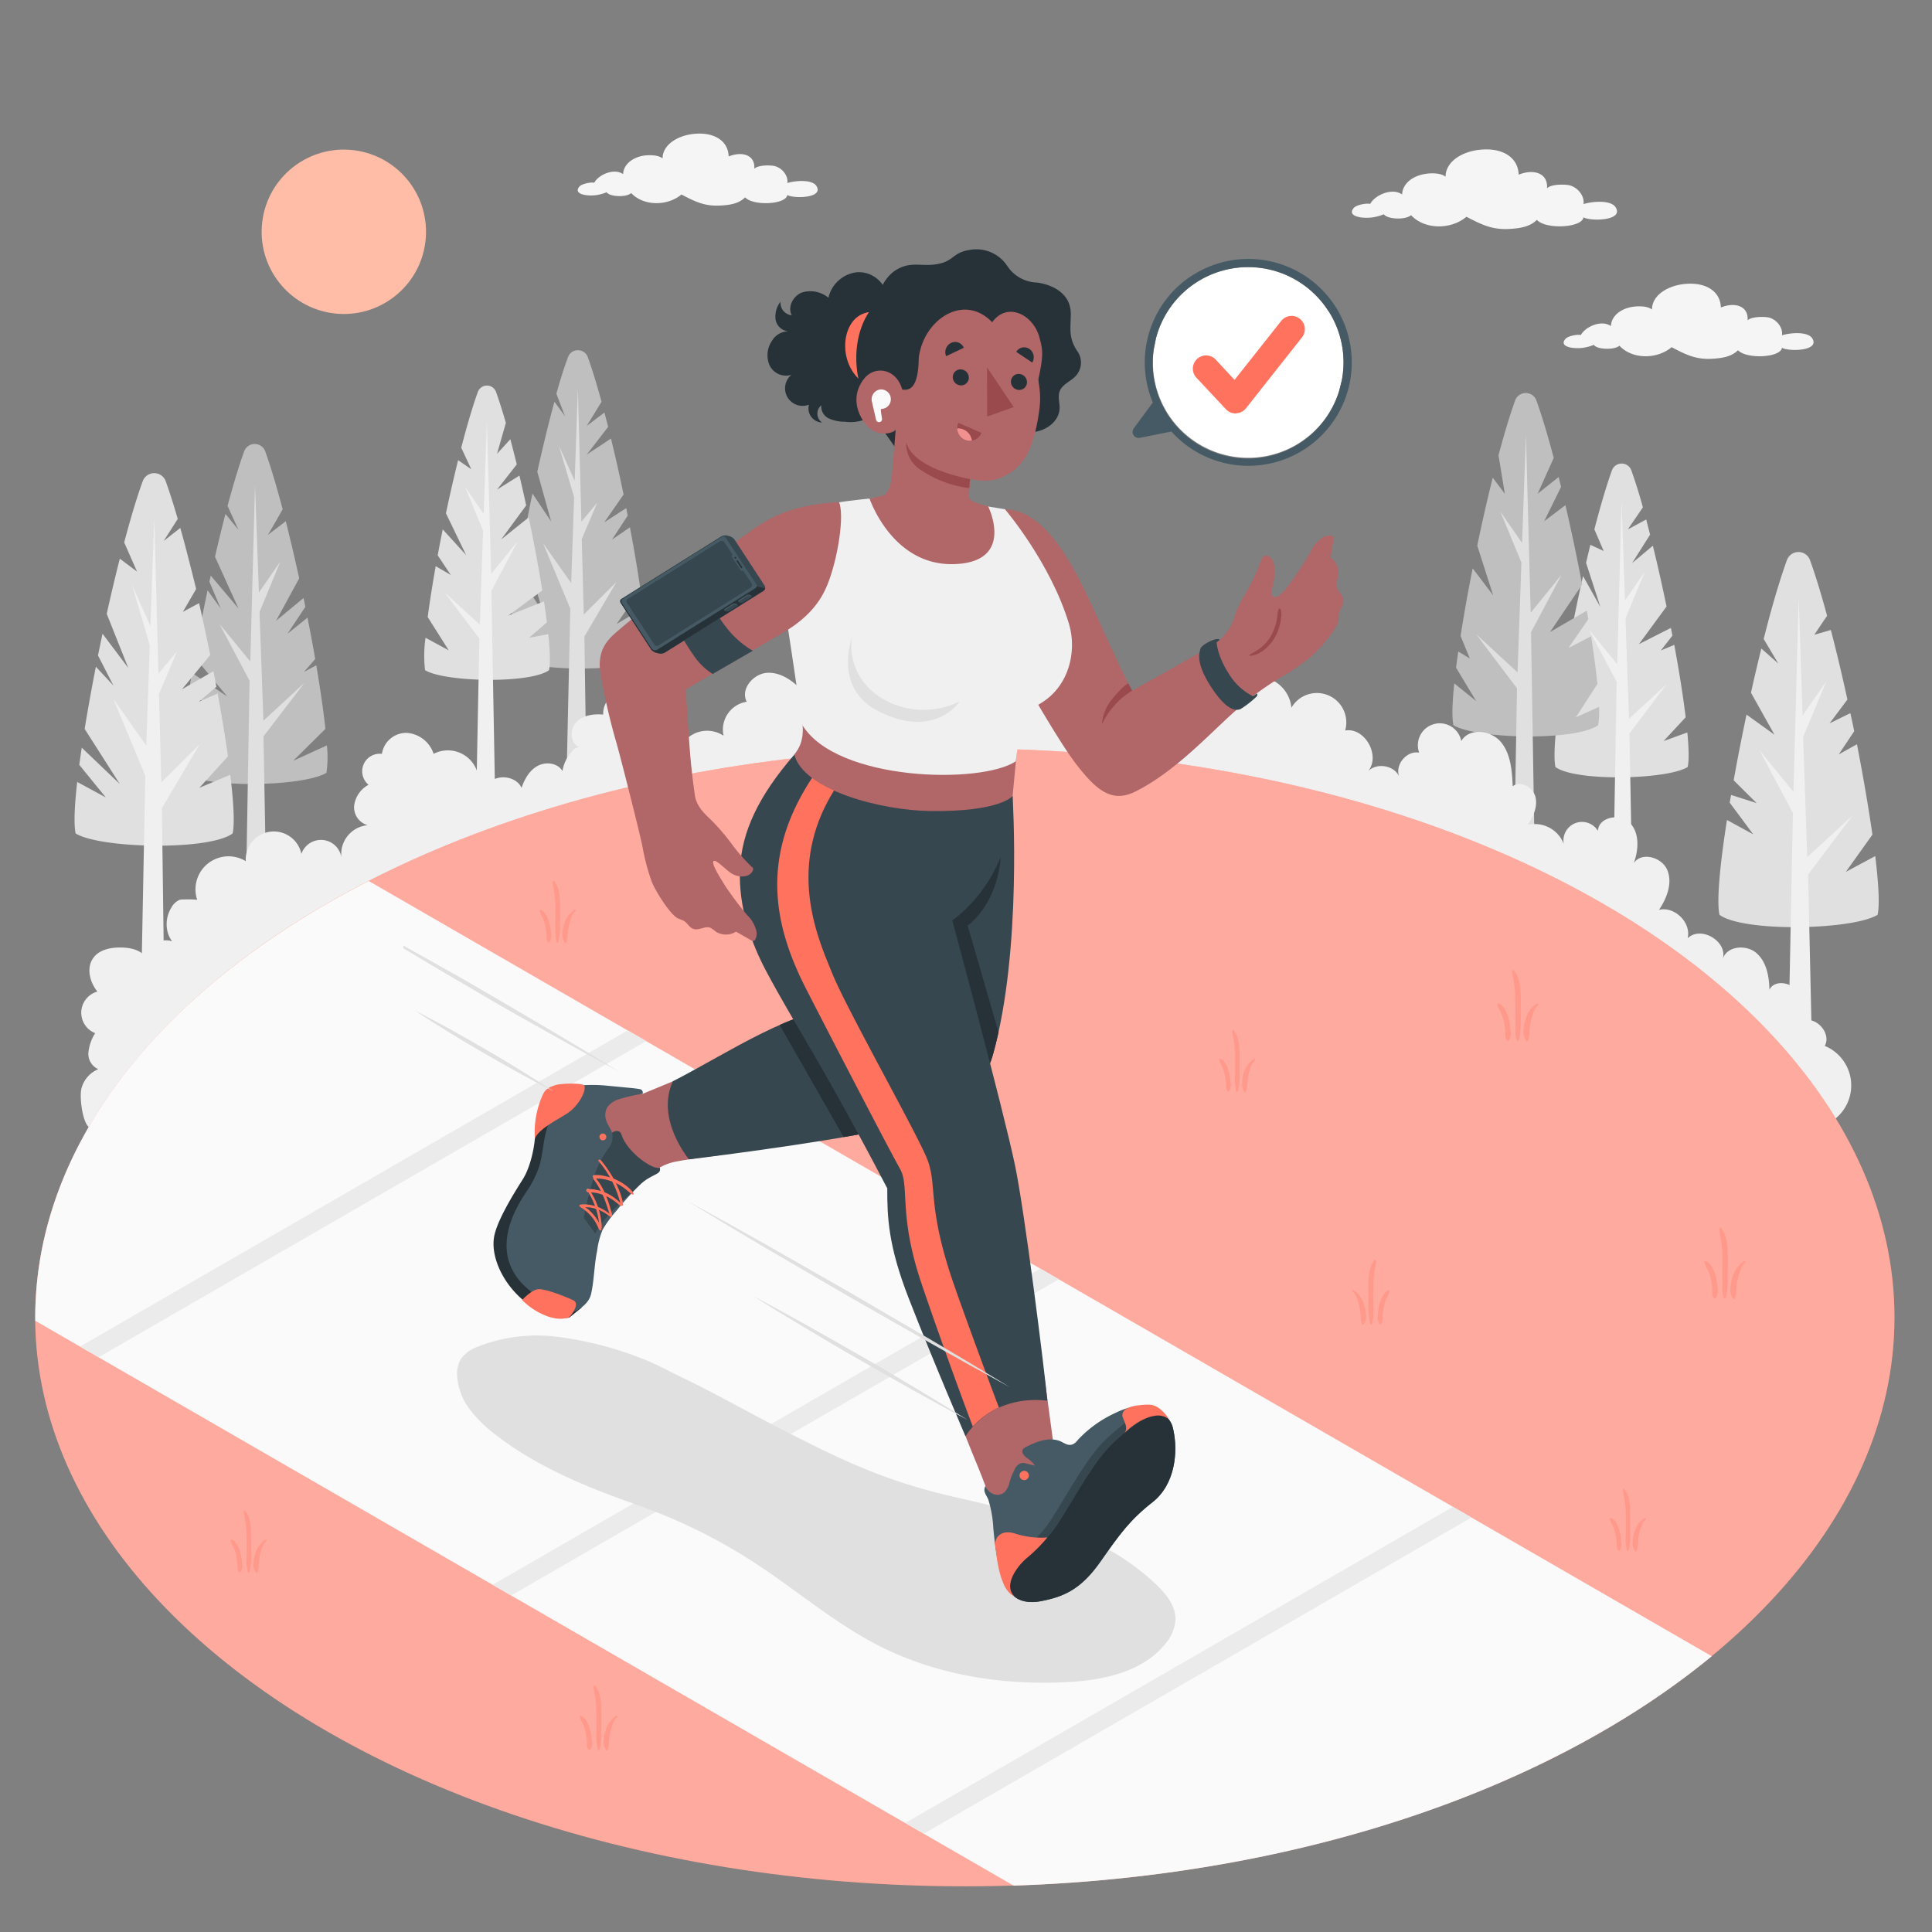 <svg xmlns="http://www.w3.org/2000/svg" viewBox="0 0 500 500"><rect x="0" y="0" width="500" height="500" fill="#808080" stroke="none"/><g id="freepik--Plants--inject-12"><g id="freepik--Pines--inject-12"><g id="freepik--Pine--inject-12"><path d="M445,236.75c6.19,4.57,34.53,3.94,40.92,0,.56-2.47.27-8-.61-15.2l-7.61,4.09,6.88-9.64c-1-7-2.4-15.1-4-23.39l-4.71,2.62,4-6c-.32-1.56-.64-3.11-1-4.67l-5.37,2.64,4.61-6.16c-1.37-6.27-2.82-12.41-4.29-18l-4.28,1.24s1.61-2.41,3.31-4.91c-1.5-5.55-3-10.48-4.41-14.38a3.18,3.18,0,0,0-6,0c-1.89,5.25-4,12.38-6,20.38l3.79,6.36-4.4-3.89c-.91,3.69-1.82,7.54-2.68,11.44l6.08,10.86L452,184.94c-1.22,5.74-2.34,11.49-3.33,17l5.94,5.9L448,205.73c-.12.67-.24,1.33-.35,2l6.09,8.2-6.8-3.72C445.09,223.93,444.23,233.31,445,236.75Z" style="fill:#e0e0e0"></path><path d="M464,210.43l-8.63-16.25,8.78,10.76,1.35-50.42,1,30.68,6.15-8.88-6,14.42,1.07,31.08L479.49,211l-11.55,15.32,1,44.93c0,1.81-6.14,1.81-6.14,0L464,210.43Z" style="fill:#f0f0f0"></path></g><g id="freepik--pine--inject-12"><path d="M402.55,198.51c5.18,3.81,28.88,3.28,34.22,0,.37-1.61.31-4.77-.09-8.95l-6.15,2.23,5.72-6.16c-.65-5.37-1.68-11.88-2.95-18.74l-3.48,1.45,3-3.84c-.13-.68-.27-1.35-.4-2l-8.27,4.21,7.15-9.75c-1.11-5.35-2.31-10.71-3.54-15.73l-5.37,4.49,4.65-7.35c-.34-1.35-.69-2.66-1-3.93L421.29,137l3.89-5.71c-1-3.66-2.05-6.91-3-9.59a2.67,2.67,0,0,0-5,0c-1.45,4-3,9.32-4.56,15.3,1.35,3.14,2.42,5.6,2.42,5.6L411.59,141c-.38,1.52-.75,3.08-1.12,4.66,1.63,5,3.66,11.23,3.66,11.35l-4.44-7.93C405,169.81,401.31,193.05,402.55,198.51Z" style="fill:#e0e0e0"></path><path d="M418.41,176.49l-7.22-13.59,7.34,9,1.13-42.17.88,25.66,5.14-7.42-5,12.05.9,26,9.79-9-9.66,12.81.82,45.05c0,1.51-5.14,1.51-5.14,0l1-58.35Z" style="fill:#f0f0f0"></path></g><g id="freepik--pine--inject-12"><path d="M47.42,200c5.61,4.14,31.27,3.56,37.06,0a28.39,28.39,0,0,0,.11-7.08l-8.75,4,8.37-8.29c-.5-4.66-1.32-10.32-2.36-16.44l-3.2,1.71,2.92-3.36c-.6-3.46-1.27-7.05-2-10.68l-5.21,4.19,4.66-7c-.15-.76-.31-1.52-.47-2.27l-7.12,5.89,6-11c-1.12-5.09-2.3-10.09-3.47-14.76l-4.65,3.54c.11-.2,2-3.36,3.83-6.66-1.53-5.83-3.08-11-4.51-15a2.9,2.9,0,0,0-5.43,0c-1.37,3.79-2.83,8.65-4.3,14.14h0l2.84,6.23-3.39-4.14c-.91,3.51-1.82,7.24-2.7,11.06l6.09,13.42-7.19-8.51c-.12.52-.24,1-.34,1.58l2.92,6.93-3.4-4.71c-1.24,5.84-2.38,11.72-3.36,17.28l8.44,10.18-9.13-6.1c-.21,1.28-.41,2.54-.61,3.77l4.29,4.74-4.79-1.37C47.34,190.28,46.8,197.25,47.42,200Z" style="fill:#e0e0e0"></path><path d="M47.42,200c5.61,4.14,31.27,3.56,37.06,0a28.39,28.39,0,0,0,.11-7.08l-8.75,4,8.37-8.29c-.5-4.66-1.32-10.32-2.36-16.44l-3.2,1.71,2.92-3.36c-.6-3.46-1.27-7.05-2-10.68l-5.21,4.19,4.66-7c-.15-.76-.31-1.52-.47-2.27l-7.12,5.89,6-11c-1.12-5.09-2.3-10.09-3.47-14.76l-4.65,3.54c.11-.2,2-3.36,3.83-6.66-1.53-5.83-3.08-11-4.51-15a2.9,2.9,0,0,0-5.43,0c-1.37,3.79-2.83,8.65-4.3,14.14h0l2.84,6.23-3.39-4.14c-.91,3.51-1.82,7.24-2.7,11.06l6.09,13.42-7.19-8.51c-.12.52-.24,1-.34,1.58l2.92,6.93-3.4-4.71c-1.24,5.84-2.38,11.72-3.36,17.28l8.44,10.18-9.13-6.1c-.21,1.28-.41,2.54-.61,3.77l4.29,4.74-4.79-1.37C47.34,190.28,46.8,197.25,47.42,200Z" style="opacity:0.15"></path><path d="M64.59,176.17l-7.81-14.72,8,9.75L66,125.55l1,27.78,5.56-8-5.39,13.05,1,28.14,10.6-9.78L68.19,190.57l.89,48.64c0,1.64-5.57,1.64-5.57,0l1.08-63Z" style="fill:#e0e0e0"></path></g><g id="freepik--pine--inject-12"><path d="M19.58,215.7c6.33,3.9,34.48,4.52,40.62,0,.56-2.46.27-8-.61-15.2l-8,3.39L59,195.74c-.71-5-1.61-10.49-2.67-16.27l-4.87,2.14L56,177.75c-.25-1.35-.5-2.7-.76-4.05l-8.15,4.69,7.32-8.87c-.91-4.49-1.88-9-2.89-13.43l-4.2,2.26,3.44-5.92c-1.05-4.3-3-12-4.1-15.8L42.36,140,46,134.3c-1.06-3.69-2.12-7-3.12-9.77a3.16,3.16,0,0,0-5.94,0c-1.54,4.23-3.17,9.7-4.8,15.85h0l3.32,7.54L31,144.59c-1.15,4.54-2.28,9.34-3.38,14.26h0l5.57,14L26.53,164l-1.17,5.63,4,7.8-4.55-4.88c-1.09,5.56-2.07,11-2.9,16.1h0L31,202.9l-9.84-9.4c-.24,1.53-.44,3-.64,4.45l6.86,8.42-7.4-4C19.26,208.7,19.07,213.46,19.58,215.7Z" style="fill:#e0e0e0"></path><path d="M29.34,180.89,37.86,193l.9-26.05-4.6-15.57L38.93,162l1-27.91L41,174.34l4.79-5.72-4.65,11,.61,22.86,9.9-9.85L41.9,209.17l.66,50.7c0,1.8-6.1,1.8-6.1,0l1.14-59.13Z" style="fill:#f0f0f0"></path></g><g id="freepik--pine--inject-12"><path d="M132.2,170.31c5.42,3.33,29.44,3.86,34.69,0,.47-2.09.24-6.72-.5-12.82l-6.82,4,6.17-8.9c-.7-4.89-1.63-10.41-2.72-16.11l-4.65,3.19,4.07-6.23c-.13-.65-.25-1.29-.38-1.94l-5.69,3.69,5-7.2c-1-4.91-2.12-9.82-3.25-14.48l-6.29,4.15,5.55-7.19c-.32-1.26-.64-2.49-.95-3.7l-4.6,3.47,3.84-6.28c-1.21-4.44-2.42-8.38-3.55-11.52a2.68,2.68,0,0,0-2.55-1.79A2.64,2.64,0,0,0,147,92.46c-1,2.64-2,5.84-3,9.43h0l2.25,5.88L143.5,104l0-.06c-1.5,5.49-3,11.72-4.44,18.14L142.65,135l-4.85-7.26c-.92,4.42-1.77,8.84-2.54,13.09h0l5.28,17.68L134,148.37C132.33,158.84,131.51,167.28,132.2,170.31Z" style="fill:#e0e0e0"></path><path d="M132.2,170.31c5.42,3.33,29.44,3.86,34.69,0,.47-2.09.24-6.72-.5-12.82l-6.82,4,6.17-8.9c-.7-4.89-1.63-10.41-2.72-16.11l-4.65,3.19,4.07-6.23c-.13-.65-.25-1.29-.38-1.94l-5.69,3.69,5-7.2c-1-4.91-2.12-9.82-3.25-14.48l-6.29,4.15,5.55-7.19c-.32-1.26-.64-2.49-.95-3.7l-4.6,3.47,3.84-6.28c-1.21-4.44-2.42-8.38-3.55-11.52a2.68,2.68,0,0,0-2.55-1.79A2.64,2.64,0,0,0,147,92.46c-1,2.64-2,5.84-3,9.43h0l2.25,5.88L143.5,104l0-.06c-1.5,5.49-3,11.72-4.44,18.14L142.65,135l-4.85-7.26c-.92,4.42-1.77,8.84-2.54,13.09h0l5.28,17.68L134,148.37C132.33,158.84,131.51,167.28,132.2,170.31Z" style="opacity:0.15"></path><path d="M140.54,140.58l7.28,10.31.76-22.24-3.93-13.3,4.08,9.08.82-23.83.92,34.39,4.09-4.88-4,9.39.52,19.52,8.46-8.41-8.3,14.12.56,38.07c0,1.53-5.21,1.53-5.21,0l1-45.27Z" style="fill:#e0e0e0"></path></g><g id="freepik--pine--inject-12"><path d="M376.16,187.67c5.85,3.59,31.77,4.17,37.43,0a20.11,20.11,0,0,0,.23-4.72l-6,2.7L413.4,177c-.35-3.57-.92-7.77-1.63-12.35l-5.88,3.08,5.16-7.48c-.12-.73-.25-1.46-.38-2.21l-9.53,5.53,8.31-12.29c-1.28-6.77-2.77-13.82-4.32-20.53l-5.52,4.16L404,126c-.21-.86-.42-1.7-.62-2.54l-5.46,4.34,4.18-9.29c-1.53-5.77-3.06-10.91-4.49-14.87a2.92,2.92,0,0,0-5.49,0c-1.37,3.8-2.83,8.67-4.3,14.17l1.64,10-3.14-4.17c-1.39,5.57-2.76,11.56-4,17.57l4.13,12.9-5.32-7c-1.21,6.07-2.28,12-3.12,17.47l2.39,5.85-3-1.81c-.21,1.44-.4,2.84-.56,4.17l5.21,8.67-5.68-4.59C375.84,182,375.73,185.79,376.16,187.67Z" style="fill:#e0e0e0"></path><path d="M376.16,187.67c5.85,3.59,31.77,4.17,37.43,0a20.11,20.11,0,0,0,.23-4.72l-6,2.7L413.4,177c-.35-3.57-.92-7.77-1.63-12.35l-5.88,3.08,5.16-7.48c-.12-.73-.25-1.46-.38-2.21l-9.53,5.53,8.31-12.29c-1.28-6.77-2.77-13.82-4.32-20.53l-5.52,4.16L404,126c-.21-.86-.42-1.7-.62-2.54l-5.46,4.34,4.18-9.29c-1.53-5.77-3.06-10.91-4.49-14.87a2.92,2.92,0,0,0-5.49,0c-1.37,3.8-2.83,8.67-4.3,14.17l1.64,10-3.14-4.17c-1.39,5.57-2.76,11.56-4,17.57l4.13,12.9-5.32-7c-1.21,6.07-2.28,12-3.12,17.47l2.39,5.85-3-1.81c-.21,1.44-.4,2.84-.56,4.17l5.21,8.67-5.68-4.59C375.84,182,375.73,185.79,376.16,187.67Z" style="opacity:0.15"></path><path d="M396.25,163.59l7.89-14.86-8,9.85-1.23-46.12-1,28.06-5.62-8.12,5.45,13.19-1,28.42-10.71-9.87,10.57,14-.9,52.16c0,1.66,5.62,1.66,5.62,0l-1.09-66.71Z" style="fill:#e0e0e0"></path></g><g id="freepik--pine--inject-12"><path d="M110,173.44c5,3.09,27.22,3.58,32.08,0,.37-1.62.27-4.93-.18-9.33l-5,.95,4.64-4c-.22-1.7-.47-3.53-.75-5.43l-9.22,3.68,8.78-6.5c-.94-5.87-2.15-12.39-3.52-18.91l-7.13,5.71,6.48-8.82c-.57-2.6-1.15-5.19-1.75-7.71l-5.79,3.62,5.1-6.51c-.55-2.25-1.11-4.44-1.66-6.52l-3.44,3.76,2.28-8c-.88-3-1.73-5.75-2.55-8a2.5,2.5,0,0,0-4.7,0c-1.37,3.78-2.84,8.79-4.3,14.44h0l2.6,5.58-3.41-2.36c-1.09,4.39-2.16,9.06-3.15,13.76h0l5.23,10.81L114.58,137c-.46,2.26-.9,4.51-1.3,6.72l3.38,5.08-3.9-2.28c-.84,4.75-1.55,9.23-2.07,13.17h0l5.44,8.62-6-3.26A32.31,32.31,0,0,0,110,173.44Z" style="fill:#e0e0e0"></path><path d="M127.21,152.81,134,140.07l-6.88,8.44L126,109l-.83,24-4.82-7,4.67,11.31-.84,24.36L115,153.27l9.06,12-.77,39.51c0,1.42,4.82,1.42,4.82,0l-.94-52Z" style="fill:#f0f0f0"></path></g></g><g id="freepik--Shrubbery--inject-12"><path d="M21.07,281.7a7.51,7.51,0,0,1,4.36-5,4.33,4.33,0,0,1-2.55-4.32,11.53,11.53,0,0,1,1.75-5,5.68,5.68,0,0,1,.57-10.76c-2-2.49-2.93-6.23-1-8.78,1.55-2.09,4.44-2.65,7-2.63s5.28.59,6.63,2.68a5.16,5.16,0,0,1,6.72-4.28,6.6,6.6,0,0,1-1.19-2.49,8.16,8.16,0,0,1,1-6.25,4.51,4.51,0,0,1,2.13-2,3.56,3.56,0,0,1,1.08-.08,22.19,22.19,0,0,1,3.46.08,8.55,8.55,0,0,1,12.57-10A7.28,7.28,0,0,1,78,221a5.35,5.35,0,0,1,10.36.94,7.51,7.51,0,0,1,6.8-8.38,4.81,4.81,0,0,1-3.5-5.11,7.18,7.18,0,0,1,3.72-5.35,4.54,4.54,0,0,1,3.46-8,6.37,6.37,0,0,1,6.49-5.43,7.91,7.91,0,0,1,6.89,5.42,8,8,0,0,1,11.36,9.34,11.12,11.12,0,0,1,5.77-3.2c2.21-.33,4.73.63,5.63,2.67.77-2.29,2.06-4.56,4.18-5.7s5.2-.75,6.4,1.34a9.77,9.77,0,0,1,1.24-3.42,10.49,10.49,0,0,1,1.08-1.47c.17-.19.33-.4.5-.57s.11-.13.18-.19,1.09-.63,1.29-.55c-2.32-1-2.47-4.57-.74-6.41s4.52-2.23,7-2a5.61,5.61,0,1,1,11.21-.07c1.16-2.42,4.91-2.44,6.93-.66s2.73,4.58,3.27,7.21a7.69,7.69,0,0,1,9.74-1,7.3,7.3,0,0,1,6-8.8c-1.76-3.28,1.8-7.42,5.51-7.5s7,2.51,9.43,5.28c5.29-2.74,12.71,2.29,12.11,8.23,3.74-4.51,11.85-4.16,15.18.66a7.72,7.72,0,0,1,9.31-5.2c-1.59-4.84,4.65-10.07,9.15-7.67a5.75,5.75,0,1,1,11.27,1.73c5.19-.54,9.56,6,7.08,10.6a6.54,6.54,0,0,1,8.84,1.86c-.91-2.31,2-5,4.23-4a4.85,4.85,0,0,1,9.11-3.25c-.05-2.9,3.71-4.69,6.4-3.62s4.25,3.94,4.95,6.75c1.75-4,8.47-4.43,10.69-.62a8.89,8.89,0,0,1,17.7-1.7,7.61,7.61,0,0,1,13.91,5.89c5.31-.88,9.42,7,5.65,10.85,2.1-2.64,7-2,8.34,1.11-1.2-3.05,1.93-6.84,5.16-6.22a5.67,5.67,0,1,1,10.9-3c2-3.51,7.68-2.85,10.25.24s2.87,7.42,3.06,11.44c2.06-1.54,5.28.3,5.89,2.8s-.57,5.08-2,7.21a8,8,0,0,1,9.32,4.94,4.81,4.81,0,0,1,8.84-3.39c.16-3.65,5.88-4.67,8.35-2s2.18,6.94.93,10.36c2-3.05,7.32-1.56,8.69,1.81s-.13,7.25-2.16,10.27c4-1,8.41,3.28,7.41,7.35,3.41-3.3,10.31.73,9.12,5.32,1-3.31,6-3.79,8.65-1.52s3.32,6.05,3.4,9.52c1.17-2.5,5.24-2.08,6.91.13s1.62,5.22,1.47,8c3.49-1.57,7.77,3.05,5.94,6.41a11.06,11.06,0,0,1-2.43,21.14H23.14C21.31,290.54,20.53,283.92,21.07,281.7Z" style="fill:#f0f0f0"></path></g></g><g id="freepik--Floor--inject-12"><g id="freepik--Field--inject-12"><ellipse id="freepik--Grass--inject-12" cx="249.7" cy="340.94" rx="240.59" ry="147.23" style="fill:#FF725E"></ellipse><ellipse id="freepik--grass--inject-12" cx="249.7" cy="340.94" rx="240.59" ry="147.23" style="fill:#fff;opacity:0.4"></ellipse><g style="opacity:0.3"><path d="M448.41,330.4a7.07,7.07,0,0,1,2.28-3.5c.26-.23.66-.6,1-.5.11,0,.1.24,0,.31-.24.32-.6.54-.82.89a4.63,4.63,0,0,0-.39.95,17.05,17.05,0,0,0-.79,2.61,20.21,20.21,0,0,0-.34,2.46c0,.42-.05.82-.1,1.23A5.16,5.16,0,0,1,449,336c0,.13-.26.36-.4.2a4.1,4.1,0,0,1-.74-3A10.11,10.11,0,0,1,448.41,330.4Z" style="fill:#FF725E"></path><path d="M445.37,317.78c1.76,2.17,1.77,5.31,1.79,8,0,1.61,0,3.22-.05,4.82a18.8,18.8,0,0,1-.44,5.15c-.06.18-.42.55-.55.21-.51-1.4-.32-3.27-.35-4.76s0-3.17,0-4.75a38.21,38.21,0,0,0-.21-4.28c-.15-1.34-.46-2.66-.63-4C444.92,318,445.2,317.56,445.37,317.78Z" style="fill:#FF725E"></path><path d="M441.28,326.32c.9.18,1.56,1.21,2,2a9.9,9.9,0,0,1,.8,2.19,16.61,16.61,0,0,1,.39,2.61,3.78,3.78,0,0,1-.38,2.79c-.07.09-.29.21-.4.11-.68-.57-.51-1.68-.57-2.49a19.5,19.5,0,0,0-.37-2.64,12.77,12.77,0,0,0-.73-2.16,9.86,9.86,0,0,1-.91-2C441.07,326.56,441.11,326.29,441.28,326.32Z" style="fill:#FF725E"></path><path d="M394.83,263.72a7.59,7.59,0,0,1,1.16-2.35,8.18,8.18,0,0,1,1.12-1.16c.26-.23.65-.6,1-.5.11,0,.1.24.05.31-.24.32-.6.54-.82.89a5.3,5.3,0,0,0-.4.95,18.25,18.25,0,0,0-.79,2.61,18.56,18.56,0,0,0-.33,2.47c0,.41-.06.81-.1,1.22a6.12,6.12,0,0,1-.28,1.12c0,.12-.26.35-.4.2a4.08,4.08,0,0,1-.74-3A9.68,9.68,0,0,1,394.83,263.72Z" style="fill:#FF725E"></path><path d="M391.79,251.1c1.76,2.16,1.77,5.3,1.79,8,0,1.61,0,3.22-.05,4.83a18.87,18.87,0,0,1-.44,5.15c-.06.18-.43.54-.55.2-.52-1.4-.32-3.27-.35-4.76s0-3.16,0-4.75a38.21,38.21,0,0,0-.21-4.28c-.16-1.34-.46-2.66-.63-4C391.34,251.31,391.61,250.88,391.79,251.1Z" style="fill:#FF725E"></path><path d="M387.69,259.64c.91.17,1.57,1.21,2,2a9,9,0,0,1,.8,2.19,16.56,16.56,0,0,1,.39,2.62,3.7,3.7,0,0,1-.37,2.78c-.08.09-.29.21-.41.12-.67-.58-.51-1.69-.57-2.5a16.94,16.94,0,0,0-.37-2.64,11.56,11.56,0,0,0-.72-2.15,9.58,9.58,0,0,1-.91-2C387.48,259.87,387.52,259.6,387.69,259.64Z" style="fill:#FF725E"></path><path d="M423,396.42a6.84,6.84,0,0,1,1-2.06,6.69,6.69,0,0,1,1-1c.22-.2.57-.53.89-.44.1,0,.09.21.05.27a8.87,8.87,0,0,0-.72.78,4.05,4.05,0,0,0-.35.83,15.33,15.33,0,0,0-.69,2.28,17.51,17.51,0,0,0-.29,2.16c0,.36,0,.71-.09,1.07a4.7,4.7,0,0,1-.25,1c0,.11-.22.31-.35.17a3.57,3.57,0,0,1-.64-2.61A9.06,9.06,0,0,1,423,396.42Z" style="fill:#FF725E"></path><path d="M420.36,385.38c1.53,1.89,1.54,4.63,1.56,7,0,1.41,0,2.82,0,4.22a16.56,16.56,0,0,1-.39,4.51c-.05.16-.37.47-.48.18a13.51,13.51,0,0,1-.3-4.17c0-1.38,0-2.77,0-4.15a33.62,33.62,0,0,0-.18-3.75c-.14-1.17-.4-2.32-.55-3.49C420,385.56,420.2,385.18,420.36,385.38Z" style="fill:#FF725E"></path><path d="M416.77,392.85c.8.15,1.37,1,1.73,1.72a9.18,9.18,0,0,1,.7,1.92,14.71,14.71,0,0,1,.34,2.29,3.28,3.28,0,0,1-.33,2.43c-.07.08-.25.19-.36.1-.59-.5-.44-1.47-.49-2.18a16.47,16.47,0,0,0-.33-2.31,10.38,10.38,0,0,0-.63-1.88,8.25,8.25,0,0,1-.8-1.8C416.59,393.05,416.62,392.82,416.77,392.85Z" style="fill:#FF725E"></path><path d="M66.09,402a6.4,6.4,0,0,1,1-2.06,6.62,6.62,0,0,1,1-1c.23-.2.57-.53.9-.44.09,0,.09.21,0,.27-.21.28-.53.47-.72.78a4.7,4.7,0,0,0-.35.83,15.29,15.29,0,0,0-.68,2.28,17.53,17.53,0,0,0-.3,2.16c0,.36,0,.71-.09,1.07a4.68,4.68,0,0,1-.24,1c0,.11-.23.31-.35.17a3.57,3.57,0,0,1-.65-2.61A8.7,8.7,0,0,1,66.09,402Z" style="fill:#FF725E"></path><path d="M63.43,391c1.54,1.89,1.55,4.64,1.57,7,0,1.41,0,2.82,0,4.22a16.55,16.55,0,0,1-.38,4.51c-.06.16-.38.48-.49.18a13.49,13.49,0,0,1-.3-4.17c0-1.38,0-2.77,0-4.15a33.64,33.64,0,0,0-.19-3.75c-.13-1.17-.4-2.32-.55-3.49C63,391.14,63.27,390.76,63.43,391Z" style="fill:#FF725E"></path><path d="M59.85,398.43c.79.15,1.37,1.05,1.72,1.72a8.18,8.18,0,0,1,.7,1.92,14.71,14.71,0,0,1,.34,2.29,3.28,3.28,0,0,1-.33,2.43c-.06.08-.25.19-.35.1-.6-.5-.45-1.47-.5-2.18a18.32,18.32,0,0,0-.32-2.31,11.26,11.26,0,0,0-.64-1.88,8.21,8.21,0,0,1-.79-1.8C59.66,398.63,59.7,398.4,59.85,398.43Z" style="fill:#FF725E"></path><path d="M353,337.6a7.1,7.1,0,0,0-1.07-2.15,7.85,7.85,0,0,0-1-1.06c-.24-.21-.6-.55-.94-.46-.1,0-.09.22,0,.28.22.3.55.5.75.82a4.1,4.1,0,0,1,.36.87,15.51,15.51,0,0,1,.72,2.38,17.29,17.29,0,0,1,.31,2.26c0,.38.05.75.09,1.12a4.92,4.92,0,0,0,.26,1c0,.12.23.32.36.18a3.68,3.68,0,0,0,.68-2.73A9.49,9.49,0,0,0,353,337.6Z" style="fill:#FF725E"></path><path d="M355.75,326.06c-1.6,2-1.62,4.85-1.64,7.29,0,1.47,0,2.94.05,4.41a17.63,17.63,0,0,0,.4,4.71c.06.17.39.5.51.19a14.34,14.34,0,0,0,.32-4.35c0-1.45,0-2.9,0-4.35a34.12,34.12,0,0,1,.19-3.91c.14-1.23.42-2.43.57-3.65C356.16,326.25,355.91,325.86,355.75,326.06Z" style="fill:#FF725E"></path><path d="M359.5,333.87c-.83.15-1.43,1.1-1.8,1.8a8.49,8.49,0,0,0-.73,2,13.65,13.65,0,0,0-.36,2.39,3.42,3.42,0,0,0,.34,2.54c.07.09.27.2.37.11.62-.52.47-1.55.52-2.28a18.06,18.06,0,0,1,.34-2.42,10.64,10.64,0,0,1,.67-2,8.86,8.86,0,0,0,.82-1.87C359.69,334.08,359.65,333.84,359.5,333.87Z" style="fill:#FF725E"></path><path d="M146.05,239a6.43,6.43,0,0,1,1-2.05,7.8,7.8,0,0,1,1-1c.23-.19.58-.52.9-.43.1,0,.09.21,0,.27-.21.28-.53.47-.72.78a4.66,4.66,0,0,0-.34.83,14.86,14.86,0,0,0-.69,2.27,17.61,17.61,0,0,0-.29,2.15c0,.36-.05.71-.09,1.07a4.15,4.15,0,0,1-.25,1c0,.11-.22.3-.34.17a3.56,3.56,0,0,1-.65-2.6A8.63,8.63,0,0,1,146.05,239Z" style="fill:#FF725E"></path><path d="M143.4,228c1.53,1.89,1.54,4.63,1.56,7,0,1.4,0,2.81-.05,4.21a16.48,16.48,0,0,1-.38,4.5c-.05.15-.37.47-.48.18a13.76,13.76,0,0,1-.31-4.16c0-1.38,0-2.76,0-4.14a33.33,33.33,0,0,0-.18-3.74c-.14-1.17-.4-2.32-.55-3.48C143,228.19,143.24,227.81,143.4,228Z" style="fill:#FF725E"></path><path d="M139.82,235.45c.79.16,1.37,1.06,1.72,1.73a8.1,8.1,0,0,1,.7,1.91,14.59,14.59,0,0,1,.34,2.28,3.28,3.28,0,0,1-.33,2.43c-.06.08-.25.19-.35.1-.59-.5-.45-1.47-.5-2.17a16.25,16.25,0,0,0-.32-2.31,10.42,10.42,0,0,0-.64-1.88,8.41,8.41,0,0,1-.79-1.79C139.64,235.66,139.67,235.43,139.82,235.45Z" style="fill:#FF725E"></path><path d="M321.9,277.58a6.67,6.67,0,0,1,1-2.05,7.8,7.8,0,0,1,1-1c.23-.19.57-.52.89-.43.1,0,.09.21.05.27a8.87,8.87,0,0,0-.72.78,4.7,4.7,0,0,0-.35.83,14.83,14.83,0,0,0-.68,2.27,15.85,15.85,0,0,0-.29,2.15c0,.36-.05.71-.1,1.07a4.68,4.68,0,0,1-.24,1c0,.11-.22.3-.35.17a3.55,3.55,0,0,1-.64-2.6A9,9,0,0,1,321.9,277.58Z" style="fill:#FF725E"></path><path d="M319.25,266.56c1.53,1.89,1.55,4.63,1.56,7,0,1.4,0,2.81,0,4.21a16.48,16.48,0,0,1-.38,4.5c-.06.15-.38.47-.49.18a13.76,13.76,0,0,1-.3-4.16c0-1.38,0-2.76,0-4.14a33.34,33.34,0,0,0-.19-3.74c-.13-1.17-.4-2.32-.54-3.48C318.86,266.75,319.1,266.37,319.25,266.56Z" style="fill:#FF725E"></path><path d="M315.68,274c.79.15,1.36,1.05,1.72,1.72a8.54,8.54,0,0,1,.69,1.91,13.49,13.49,0,0,1,.34,2.28,3.23,3.23,0,0,1-.32,2.43c-.07.08-.26.19-.36.1-.59-.5-.44-1.47-.49-2.17a16.27,16.27,0,0,0-.33-2.31,10.38,10.38,0,0,0-.63-1.88,8.41,8.41,0,0,1-.79-1.79C315.49,274.22,315.53,274,315.68,274Z" style="fill:#FF725E"></path><path d="M156.76,447.78a6.85,6.85,0,0,1,1.06-2.15,7.85,7.85,0,0,1,1-1.06c.24-.21.6-.55.94-.46.1,0,.09.22,0,.28-.22.3-.55.5-.75.82a4.7,4.7,0,0,0-.36.87,15.51,15.51,0,0,0-.72,2.38,17.29,17.29,0,0,0-.31,2.26c0,.38-.05.75-.09,1.12a4.92,4.92,0,0,1-.26,1c0,.12-.23.32-.36.18a3.73,3.73,0,0,1-.68-2.73A9.12,9.12,0,0,1,156.76,447.78Z" style="fill:#FF725E"></path><path d="M154,436.24c1.61,2,1.62,4.85,1.64,7.29,0,1.47,0,2.94-.05,4.41a17.63,17.63,0,0,1-.4,4.71c-.06.17-.39.5-.51.19a14.34,14.34,0,0,1-.32-4.35c0-1.45,0-2.9,0-4.35a34.12,34.12,0,0,0-.19-3.91c-.14-1.23-.42-2.43-.57-3.65C153.57,436.43,153.82,436,154,436.24Z" style="fill:#FF725E"></path><path d="M150.23,444.05c.83.15,1.43,1.1,1.8,1.8a8.07,8.07,0,0,1,.73,2,13.65,13.65,0,0,1,.36,2.39,3.42,3.42,0,0,1-.34,2.54c-.07.09-.27.2-.37.11-.62-.52-.47-1.55-.52-2.28a18.06,18.06,0,0,0-.34-2.42,10.64,10.64,0,0,0-.67-2,8.86,8.86,0,0,1-.82-1.87C150,444.26,150.08,444,150.23,444.05Z" style="fill:#FF725E"></path></g></g><g id="freepik--Road--inject-12"><path d="M419.82,445.05A204.23,204.23,0,0,0,443,428.63L95.43,228c-5.44,2.78-10.74,5.73-15.85,8.86-47.33,29-70.8,67-70.45,104.95L262.33,488C319.63,486.13,376.06,471.83,419.82,445.05Z" style="fill:#fafafa"></path><polygon points="167.25 269.43 25.53 351.25 20.73 348.48 162.45 266.66 167.25 269.43" style="fill:#ebebeb"></polygon><polygon points="274.03 331.08 132.31 412.9 127.51 410.13 269.23 328.31 274.03 331.08" style="fill:#ebebeb"></polygon><polygon points="380.81 392.73 239.09 474.55 234.29 471.78 376.01 389.96 380.81 392.73" style="fill:#ebebeb"></polygon></g></g><g id="freepik--Clouds--inject-12"><path id="freepik--Cloud--inject-12" d="M171.47,41c0-3.51,3.85-5.95,8.21-6.36,5.14-.49,8.78,1.8,8.9,5.85,3.36-1.38,6.9-.5,6.64,3.2.87-1,4.14-1,5.31-.7a4.61,4.61,0,0,1,2.93,2.49,3.29,3.29,0,0,1,.3,1.89c2-.64,6.42-1,7.53.76,2,3.2-5.94,3.3-7.54,2.34-.33,2.48-8.85,2.89-10.91.6-1.61,1.62-3.92,2-6.41,2.12-4.21.26-6.8-1.17-10.08-2.85-3.57,3-9.75,3.08-13-.38-.82.78-3.08,1-4.9.58-1.18-.28-1.46-.79-1.46-.79a10.5,10.5,0,0,1-2.18.66c-2.34.49-6.68,0-4.86-2.13.62-.72,2.89-1.17,3.86-1,1-2,5.1-3.9,7.45-2.21.09-2.43,2.31-4.32,5.43-4.81C167.77,40.12,170.28,40,171.47,41Z" style="fill:#f5f5f5"></path><path id="freepik--cloud--inject-12" d="M374.11,45.74c0-3.89,4.26-6.59,9.08-7,5.68-.54,9.71,2,9.84,6.47,3.71-1.53,7.63-.55,7.34,3.53,1-1.11,4.57-1.08,5.87-.77a5.1,5.1,0,0,1,3.24,2.76,3.74,3.74,0,0,1,.33,2.09c2.17-.71,7.09-1.15,8.32.84,2.19,3.53-6.56,3.64-8.33,2.58-.37,2.75-9.78,3.2-12.06.66-1.78,1.79-4.34,2.19-7.09,2.35-4.66.28-7.51-1.3-11.15-3.15-3.94,3.35-10.77,3.41-14.33-.42-.91.85-3.41,1.12-5.41.64-1.32-.31-1.62-.87-1.62-.87a11.84,11.84,0,0,1-2.42.72c-2.58.54-7.38,0-5.37-2.35.69-.79,3.2-1.3,4.27-1.05,1.12-2.22,5.64-4.31,8.24-2.44.1-2.68,2.55-4.78,6-5.32C370,44.8,372.79,44.64,374.11,45.74Z" style="fill:#f5f5f5"></path><path id="freepik--cloud--inject-12" d="M427.53,80.11c0-3.66,4-6.2,8.56-6.63,5.35-.5,9.15,1.88,9.27,6.1,3.5-1.44,7.19-.52,6.92,3.33.91-1,4.31-1,5.53-.73a4.78,4.78,0,0,1,3.05,2.6,3.59,3.59,0,0,1,.32,2c2-.67,6.68-1.08,7.84.8,2.06,3.33-6.19,3.43-7.85,2.42-.35,2.6-9.22,3-11.37.63-1.68,1.69-4.08,2.06-6.69,2.22-4.38.26-7.07-1.23-10.5-3-3.72,3.16-10.16,3.22-13.51-.39-.85.8-3.21,1-5.1.6-1.24-.29-1.52-.82-1.52-.82a10.68,10.68,0,0,1-2.28.68c-2.43.51-7,0-5.06-2.22.65-.74,3-1.21,4-1,1.06-2.09,5.32-4.07,7.76-2.3.1-2.53,2.41-4.51,5.66-5C423.67,79.23,426.29,79.08,427.53,80.11Z" style="fill:#f5f5f5"></path></g><g id="freepik--Sun--inject-12"><circle id="freepik--sun--inject-12" cx="88.98" cy="59.98" r="21.27" transform="translate(18.58 140.97) rotate(-82.98)" style="fill:#ffbda7"></circle></g><g id="freepik--Shadow--inject-12"><path id="freepik--shadow--inject-12" d="M165,389.51a142.57,142.57,0,0,1,30.54,15.1c10.7,7,20.49,15.48,31.89,21.29,14.81,7.56,31.79,10.27,48.4,9.45,9.4-.46,19.63-2.5,25.62-9.76a10.75,10.75,0,0,0,2.77-6.53c0-3.54-2.45-6.57-5-9-13.73-13-32.84-18.29-51.27-22.43s-29.49-9.35-47.6-18.73c-7.75-4-15.39-8.33-23.2-12.11l-.19-.09c-4-1.91-7.69-4-11.86-5.52A92,92,0,0,0,144.54,346a42,42,0,0,0-20.85,2.5,9.29,9.29,0,0,0-4.38,3.13,7.53,7.53,0,0,0-1,4.42,16,16,0,0,0,3.26,8.69,33.7,33.7,0,0,0,6.71,6.57C139,379.7,152.17,385,165,389.51Z" style="fill:#e0e0e0"></path></g><g id="freepik--Character--inject-12"><g id="freepik--character--inject-12"><g id="freepik--Bottom--inject-12"><path d="M130.74,322a10.91,10.91,0,0,1,.34-3.31c.74-2.72,2-6,3.9-8,2.18-2.31,4.59-4.49,6.35-7.16a39.12,39.12,0,0,0,4.5-8.95c.89-2.52,1.45-5.42,2.95-7.66,4.58-6.81,12.62-4.11,17.47-3.81L185.84,275l.92,23.92s-9.85,1.16-12.81,1.92c-3.93,1-8.22,4.67-11.08,7.33-3.63,3.39-7.94,6.78-9.16,11.79a40.33,40.33,0,0,0-.75,8.36,7.48,7.48,0,0,1-.32,2.36c-.73,2.08-3,3.13-5,4-3.29,1.36-7.18,2.69-10.25.88a10.8,10.8,0,0,1-3.76-4.68A22.48,22.48,0,0,1,130.74,322Z" style="fill:#b16668"></path><path d="M147.33,341a11.41,11.41,0,0,1-6.69-1.12,22.43,22.43,0,0,1-5.46-3.58c-5.14-4.45-8-10.88-7.37-15.78.53-4.49,6-12.95,7.5-15.34,1.83-2.9,2.89-7.64,3.11-10.51.12-1.68,2.3-11.44,3.35-12.35l7-.27s-3.61,4.6-4,8-4,17.58-6,21-2.77,10.38-.67,15.43,12.49,11.89,12.49,11.89Z" style="fill:#263238"></path><path d="M153.89,321.48l-4.21-5.82s2.53-13.74,5.43-18.67,5.25-4.89,5.69-3.44c1.39,4.58,8.26,9.42,9.94,8.61.63,2-2.15,1.45-5.33,4.67C162.42,309.85,156.73,314.27,153.89,321.48Z" style="fill:#37474f"></path><path d="M139.56,301.81a26.49,26.49,0,0,1-3.41,6.73c-3.4,5.09-6.25,11.37-4.54,17.62a14.92,14.92,0,0,0,4.06,6.56,38.21,38.21,0,0,0,6.18,4.76c2,1.31,6,2.23,6.66,2,2-.85,4-2.45,4.48-4.68.81-3.64.77-7.44,1.55-11.09a21.23,21.23,0,0,1,1.41-5.45,29.92,29.92,0,0,1,3.66-5,72.22,72.22,0,0,1,5.8-6.43c-2.36,2.28-9.5,8.16-11.33,12.43l-3-4.09a99,99,0,0,1,2.76-11,27.82,27.82,0,0,1,3.63-7,4.68,4.68,0,0,0,1-3.7c-.27-1.27-1.23-2.29-1.6-3.55a4.27,4.27,0,0,1,.27-3.33,5.79,5.79,0,0,1,3.16-2.14,39.76,39.76,0,0,1,6-1.37.91.91,0,0,0-.7-1.21c-.92-.17-1.86-.26-2.79-.35l-6.29-.6a37.8,37.8,0,0,0-5.83-.05,8.06,8.06,0,0,0-2.68.44,7.11,7.11,0,0,0-3.06,2.94,29.88,29.88,0,0,0-3.67,8.85C140.52,296,140.42,299,139.56,301.81Z" style="fill:#455a64"></path><path d="M151.24,281c.5,1.47-1.55,5.07-4,6.84s-7.82,4.13-8.8,6.86a23.31,23.31,0,0,1,2.08-11.48c.72-1.54,1.89-1.92,3.2-2.39S151.09,280.21,151.24,281Z" style="fill:#FF725E"></path><path d="M147.39,340.85c1.47-1.74,2.3-3.61,1.09-4.27s-7.41-3.17-9.23-2.93-4.12,2.79-4.12,2.79a17.66,17.66,0,0,0,6,4C145.08,342.08,147.39,340.85,147.39,340.85Z" style="fill:#FF725E"></path><path d="M155.54,293.49a.89.89,0,1,0,1.23.26A.89.89,0,0,0,155.54,293.49Z" style="fill:#FF725E"></path><path d="M150.16,311.82a1.6,1.6,0,0,1,1,.4c.31.2.61.41.91.64a11,11,0,0,1,1.54,1.51,12,12,0,0,1,1.24,1.75,5.57,5.57,0,0,1,.83,2.13c0,.25-.45.23-.54.06-.36-.63-.62-1.31-1-1.95a11,11,0,0,0-1.17-1.63,12.39,12.39,0,0,0-1.37-1.34c-.24-.2-.49-.39-.74-.57a4.8,4.8,0,0,1-.85-.63A.22.22,0,0,1,150.16,311.82Z" style="fill:#FF725E"></path><path d="M150.22,311.76a5.7,5.7,0,0,1,2.06,0,10.33,10.33,0,0,1,2.16.48,11.29,11.29,0,0,1,2.06,1,8.16,8.16,0,0,1,1,.68,3.31,3.31,0,0,1,.86.85c.09.14-.18.23-.26.18-.63-.37-1.21-.83-1.85-1.2a10.63,10.63,0,0,0-1.92-.86,9.36,9.36,0,0,0-1.87-.42c-.31,0-.63-.05-.94-.05s-.65,0-1,0a.53.53,0,0,1-.45-.27A.24.24,0,0,1,150.22,311.76Z" style="fill:#FF725E"></path><path d="M152.44,307.8a18.32,18.32,0,0,1,3.29,9.93c0,.32-.59.33-.59,0a19.13,19.13,0,0,0-3.28-9.77C151.62,307.64,152.24,307.52,152.44,307.8Z" style="fill:#FF725E"></path><path d="M152,307.78a6.81,6.81,0,0,1,2.37.17,11.27,11.27,0,0,1,2.42.75A11.91,11.91,0,0,1,159,310a8.75,8.75,0,0,1,1.06.87,3.61,3.61,0,0,1,.89,1.05c.09.16-.22.23-.32.17-.68-.47-1.3-1.06-2-1.53a11.41,11.41,0,0,0-2.11-1.15,10.61,10.61,0,0,0-2.1-.65,9.83,9.83,0,0,0-1.07-.15c-.37,0-.74,0-1.11-.05a.61.61,0,0,1-.49-.35A.28.28,0,0,1,152,307.78Z" style="fill:#FF725E"></path><path d="M153.66,304.12a8.38,8.38,0,0,1,2.82.23,14.09,14.09,0,0,1,2.83.89,13.91,13.91,0,0,1,2.56,1.49,10.23,10.23,0,0,1,1.18,1,4.1,4.1,0,0,1,.95,1.2c.08.19-.3.27-.41.19-.77-.54-1.44-1.22-2.21-1.76A12.85,12.85,0,0,0,159,306a13.15,13.15,0,0,0-2.45-.77,11.12,11.12,0,0,0-1.27-.19c-.44-.05-.9,0-1.33-.08a.66.66,0,0,1-.55-.4A.35.35,0,0,1,153.66,304.12Z" style="fill:#FF725E"></path><path d="M154.14,304.88c2.33,2.67,3.41,6.18,4.3,9.54.08.31-.5.38-.58.1-1.05-3.31-2.09-6.61-4.28-9.37C153.3,304.81,153.92,304.62,154.14,304.88Z" style="fill:#FF725E"></path><path d="M155.52,300.29c2.84,3.35,5.3,8,5.74,11.46.05.37-.56.38-.63.05a26.55,26.55,0,0,0-5.69-11.27C154.6,300.1,155.25,300,155.52,300.29Z" style="fill:#FF725E"></path><path d="M262.06,206.05s2.53,40-5.11,66.93c-4.76,16.76-23.61,18.35-27.64,19.22-17.86,3.85-51,7.84-51,7.84s-8.73-10.39-4.16-20.21C189,272.19,206,260.5,219.06,261l23.74-56.78Z" style="fill:#37474f"></path><path d="M250.42,239.55S258,234.4,259,221.73l-26.52,7.1h0L219.06,261h0c-.54,0-1.09,0-1.64,0l-.41,0c-.55,0-1.1.07-1.66.14h0c-.58.07-1.17.17-1.77.27l-.35.07c-.59.11-1.18.24-1.77.38a59.28,59.28,0,0,0-9.69,3.41l16.58,29h0l2.74-.48.32-.06,2.69-.5h.06l2.33-.45.57-.12,2.27-.47h0c4-.87,22.88-2.46,27.64-19.22.54-1.89,1-3.84,1.46-5.84Z" style="fill:#263238"></path><path d="M274.42,376.33c-1.62.12-1.7-2-2.38-7-.75-5.49-3.64-27-3.64-27l-25.89,10.21s6.72,17.7,8.83,22.8c2.34,5.67,5.62,13.44,6.16,17.86s.78,16.72,6.31,18.93,10.67-.32,14.33-2.71,7.88-10.74,11.92-15,7.45-6.58,10.58-11,2.88-15.18-1.34-17.43-10.23.32-13.76,2.44S277.42,376.13,274.42,376.33Z" style="fill:#b16668"></path><path d="M205.56,195.31c-9.35,10.78-13.62,20.07-14.05,29.5-.45,10.07,2.94,19.36,6.94,26.83,7.74,14.46,14,23.08,31.17,55.9,0,7.37.19,14.7,5.58,28.52,6.7,17.18,14.68,35.65,14.68,35.65s6-10.83,21.17-9.23c-.79-8.46-5.85-48.77-8.32-60.68-3.07-14.82-16.29-63.62-16.29-63.62s15.4-10,15.62-32.13Z" style="fill:#37474f"></path><path d="M246,329.85c-6-18.43-3.43-23.28-6.06-29.92s-21-39.11-24.58-48.07c-3.44-8.55-12.38-27.51,1-48.07l-5.71-3.18c-14.44,21.29-10.2,39.42-1.88,55.62,8.78,17.11,21.62,41.78,24.17,46.3s-.5,11.69,5.52,29.57c2.82,8.4,9.54,27.3,13.3,37.08a20.58,20.58,0,0,1,6.76-4.9C254.41,353.45,247.63,334.87,246,329.85Z" style="fill:#FF725E"></path><path d="M299.9,365.55c-2.47-2.35-6.4-2.31-11.61.29a30.58,30.58,0,0,0-9.26,6.72c-.8,1-1.59,1.68-2.94,1.24a9,9,0,0,1-1.25-.61c-2.91-1.49-6.44-.22-9.34,1.3a1.86,1.86,0,0,0-.78.6c-.5.81.36,1.77,1.15,2.3a8.14,8.14,0,0,1,2,1.92l-2.21-.54a3.16,3.16,0,0,0-1.36-.13,2.9,2.9,0,0,0-1.72,1.69,17.37,17.37,0,0,0-1.24,3,6.15,6.15,0,0,1-1.3,2.79,2.79,2.79,0,0,1-2.79.59,3.51,3.51,0,0,1-2.21-2.11c-.07.07-.14.14-.23.57a1.83,1.83,0,0,0,0,.84c.19.78.73,1.43,1,2.19a30.61,30.61,0,0,1,1.26,7.23c.57,6.46,1.32,10,2.5,13.26l27.17-26.27-1.8-2.3C291,376.45,299.9,365.55,299.9,365.55Z" style="fill:#455a64"></path><path d="M303.66,370.09a5.35,5.35,0,0,0-2-3.54c-.34-.22-1.54-.85-1.77-1-3.07-2-8.57,2.29-13.21,6.5-5.4,4.89-10.39,14.72-14.76,21.38s-9.79,9.22-11.58,12.15a4.84,4.84,0,0,0,.52,6c.28.31,1.3,1.26,1.51,1.46,1.43,1.37,4,1.93,7,1.35,6-1.16,10.4-3.08,15.41-10.21s7.65-10.82,13.49-15.4S304.91,375.83,303.66,370.09Z" style="fill:#37474f"></path><path d="M303.66,370.09c-1.75-8-9.2-2.47-15.19,3-5.4,4.89-10.39,14.73-14.76,21.38s-9.93,9.14-11.59,12.15c-3,5.48,1.17,8.93,7.23,7.76s10.4-3.08,15.41-10.21,7.65-10.82,13.49-15.4S304.91,375.83,303.66,370.09Z" style="fill:#263238"></path><path d="M262.51,413.12c-3.88-1.59-4.64-10.74-4.92-13.07s1.72-4.39,5.36-3.08a22.1,22.1,0,0,0,8.1.92,39.24,39.24,0,0,1-5.32,5.34C263.33,405.23,259.56,410.2,262.51,413.12Z" style="fill:#FF725E"></path><path d="M291,370.88c1.23-1.49-.48-3.52-.53-4.6s1-2.21,4.06-2.57,3.92-.27,5.41.72a10.29,10.29,0,0,1,2.58,2.87,4.57,4.57,0,0,0-3.71-.88C294.66,367.05,291,370.88,291,370.88Z" style="fill:#FF725E"></path><path d="M266.26,381.85a1.2,1.2,0,1,1-2.4,0,1.2,1.2,0,1,1,2.4,0Z" style="fill:#FF725E"></path></g><g id="freepik--Top--inject-12"><path d="M346.33,160.83c.25-.87,0-1.63.27-2.46s.82-1.48,1-2.34c.29-1.31-.34-1.95-1.2-3.22a3,3,0,0,1-.58-1.68,9.06,9.06,0,0,1,.44-1.72,5.14,5.14,0,0,0-1.91-5.14c.29-1.84.45-2.75.77-4.56a1.14,1.14,0,0,0-.13-.85.6.6,0,0,0-.48-.22,3.4,3.4,0,0,0-2.47.65,9.06,9.06,0,0,0-3,3.74,95.16,95.16,0,0,1-5.25,8.05c-.53.67-3.81,5.38-4.67,2.59a2.93,2.93,0,0,1,.17-1.62,15.46,15.46,0,0,0,.53-5,5.21,5.21,0,0,0-.45-2c-.36-.71-1.42-1.65-2.28-1.11s-1.1,2.26-1.43,3a62.89,62.89,0,0,1-3.39,6.77,25.89,25.89,0,0,0-2.95,6.37,14.27,14.27,0,0,1-.84,2,14,14,0,0,1-5.8,5.58c-3.84,2.21-19.69,11.12-19.69,11.12s-1.84-3.14-9.18-19.38c-5.22-11.54-12.81-27.58-23.78-27.58,0,0-.91,19.6-1.37,33.18,5.82,10.17,15.12,26.63,19.88,32.79,5.55,7.21,9.5,10,15.42,7,10.38-5.22,19.33-15.18,25.74-20.81a77,77,0,0,1,12-8.84,51.74,51.74,0,0,0,7.44-5.1C341.25,168.29,345.64,163.3,346.33,160.83Z" style="fill:#b16668"></path><path d="M331.16,161.94a12,12,0,0,0,.38-2.15,4.8,4.8,0,0,0-.08-2c-.07-.21-.45-.47-.57-.15a9.12,9.12,0,0,0-.32,2,16.73,16.73,0,0,1-.39,1.84,13.38,13.38,0,0,1-1.48,3.46,10.65,10.65,0,0,1-2.41,2.69,21.88,21.88,0,0,1-2.85,1.77c-.09,0-.13.33,0,.32,2.49-.11,4.71-2.1,6.06-4.06A11.69,11.69,0,0,0,331.16,161.94Z" style="fill:#9a4a4d"></path><path d="M293,178.75a20.12,20.12,0,0,0-7.81,8.68,11.19,11.19,0,0,1,2.66-6.53c2.7-3.36,4.15-4.07,4.15-4.07Z" style="fill:#9a4a4d"></path><path d="M315.68,165.56c-.64-.81-4.74,1.26-5,2.33s-1.34,3.56,2.72,9.84,6.54,6.31,7.71,5.74a25.08,25.08,0,0,0,4.15-3.26.75.75,0,0,0,.05-.75l-1.06.73a15.64,15.64,0,0,1-6.34-6c-2.93-4.6-3.05-7.94-3.05-7.94Z" style="fill:#37474f"></path><path d="M207.51,185c.31,3.37.85,6.88-1.95,10.27,2.34,9.15,22.27,14.48,35.36,14.63,18,.21,21.14-3.89,21.14-3.89l1.09-11.42Z" style="fill:#b16668"></path><path d="M276.65,161.47c-4.75-15.85-16.57-29.68-16.57-29.68C257.31,131.29,236,128,236,128s-11.67.92-19.07,2c-3.8,2.29-6.76,5.86-9.92,12.53-1.34,2.83-4.08,13.66-3.37,18.22,1.5,9.59,4,26.88,4,26.88,8.91,14.64,46.41,15.38,55.24,9.39l1.78-13C276.35,180.73,279,169.22,276.65,161.47Z" style="fill:#f0f0f0"></path><path d="M248.38,181.53a21.19,21.19,0,0,1-18.7,0c-9.51-4.87-10.09-13.9-8.94-17.27,0,0-5.5,13.44,6.32,19.64C241.84,191.64,248.38,181.53,248.38,181.53Z" style="fill:#e0e0e0"></path><path d="M221.84,70.45a8.55,8.55,0,0,0-7.44,6.6,7.41,7.41,0,0,0-6.86-1.35c-2.27.87-3.77,3.74-2.64,5.89A3.22,3.22,0,0,1,202,78.08a6.19,6.19,0,0,0-1.29,4.55A3.67,3.67,0,0,0,204,85.74a5,5,0,0,0-4.25,2.53,6.49,6.49,0,0,0-.53,6.38A4.71,4.71,0,0,0,204.82,97a4.54,4.54,0,0,0,4.54,7.73,3.65,3.65,0,0,0,3.39,4.62,2.8,2.8,0,0,1-.2-4.46,3.41,3.41,0,0,0,2,3.42,10,10,0,0,0,4.1.83,10.94,10.94,0,0,0,5.13-.53c2.54-1.15,3.78-4,4.79-6.59l1-25.65A7.49,7.49,0,0,0,221.84,70.45Z" style="fill:#263238"></path><path d="M223.48,81.15c-5.54,2-6.69,11.94-1,17.15S231.89,77.56,223.48,81.15Z" style="fill:#FF725E"></path><g id="freepik--Head--inject-12"><path d="M277.12,81.33c.06-6.75-7.36-8.18-9.38-8.25a9.54,9.54,0,0,1-7.16-4.4,9.56,9.56,0,0,0-8.74-4.12c-5.51.56-4.63,3-9.35,3.8-4.21.74-7-1-11.15,1.88a10.49,10.49,0,0,0-4.05,8.28c-3,1.27-8.19,10.76-4.28,22.66,2,6.11,5.07,9.29,8.67,14.65l4.17.65c1.91-3.33,5.37-2.12,8.75-2.43,2.22-.62,3.77-2.77,6-3.38s4.62.46,7,.41c1.82,0,3.77-.82,5.54-.07,3.94,2.34,10.81-.34,11.08-5.25.07-1.49-.52-3,0-4.45.66-1.84,2.85-2.58,4.17-4a5.11,5.11,0,0,0,.63-6.11C276.43,87.48,277.09,85.16,277.12,81.33Z" style="fill:#263238"></path><path d="M230.74,123.7c.25-2.2,1.06-12.54,1.06-12.54-.18.81-5.1,2.6-8.24-2s-2-8.88.41-11.54c2.7-2.94,8-2.22,9.53,3.2,1.59.19,4.16.17,4.27-8.13,1.13-9.9,11.63-17,19-9.29,3.75-5.2,10.2-2.26,12.08,3.4,1,3.52,1.31,4.73-.06,11.06-.23,1.06.83,3.49.18,8.27-1.6,11.84-5.1,15-8.87,17-2.24,1.19-4.66,1.67-9,.85l-.26,2.87h0c-.11,1.85-.36,2.28,1.29,3.09a19.8,19.8,0,0,0,3.58,1.06s7.34,14.67-9.08,15c-15.83.28-21.6-17-21.6-17a28.43,28.43,0,0,0,2.91-.57C229.79,128,230.49,125.9,230.74,123.7Z" style="fill:#b16668"></path><path d="M230.54,103.45a2.48,2.48,0,0,1-1.15,2,2.64,2.64,0,0,1-1.25.39c-.27,0-.2.42,0,1.66l.11.8a.78.78,0,0,1-.58.94h0a.78.78,0,0,1-.94-.59L225.66,104a2.59,2.59,0,0,1,1.84-3.15A2.5,2.5,0,0,1,230.54,103.45Z" style="fill:#fafafa"></path><path d="M248,109.42l6,2.6a3.21,3.21,0,0,1-4.24,1.8A3.41,3.41,0,0,1,248,109.42Z" style="fill:#9a4a4d"></path><path d="M248.24,110.88a3.59,3.59,0,0,1,3.28,3.14,3.12,3.12,0,0,1-1.8-.2,3.35,3.35,0,0,1-2-2.92A3.85,3.85,0,0,1,248.24,110.88Z" style="fill:#f28f8f"></path><path d="M267.15,93.83,263,91.06a2.39,2.39,0,0,1,3.4-.76A2.63,2.63,0,0,1,267.15,93.83Z" style="fill:#263238"></path><path d="M244.86,92.18,249.43,90a2.42,2.42,0,0,0-3.3-1.25A2.66,2.66,0,0,0,244.86,92.18Z" style="fill:#263238"></path><path d="M261.66,98.42a2.14,2.14,0,0,0,1.68,2.45,2,2,0,0,0,2.41-1.6,2.14,2.14,0,0,0-1.68-2.45A2,2,0,0,0,261.66,98.42Z" style="fill:#263238"></path><path d="M246.61,97.24a2.14,2.14,0,0,0,1.68,2.45,2,2,0,0,0,2.41-1.6A2.14,2.14,0,0,0,249,95.64,2,2,0,0,0,246.61,97.24Z" style="fill:#263238"></path><polygon points="262.34 105.35 255.47 107.8 255.44 95.05 262.34 105.35" style="fill:#9a4a4d"></polygon><path d="M251.05,124c-7.79-1.61-15.12-4.55-16.55-9.57a8.13,8.13,0,0,0,3.79,7.19,28.68,28.68,0,0,0,12.55,4.7Z" style="fill:#9a4a4d"></path></g><g id="freepik--Arm--inject-12"><path d="M187.87,229.56c-1.87-3-3.23-5.2-3.31-6.32,0-1.81,3.51,2.2,4.9,2.88a4.93,4.93,0,0,0,3.68.57c.81-.14,2-1.18,1.74-2,0-.17-.2-.24-.33-.35a46.94,46.94,0,0,1-5.24-6,55.65,55.65,0,0,0-5.07-5.93c-1.43-1.43-4-3.44-4.43-6.75-1.55-10.84-1.51-16.63-2.39-27.23,8.49-4.88,21.18-12.36,24.92-14.5,5.17-3,8.93-6.53,11.18-11.23,3-6.26,5.2-19,3.61-22.78-16,1.05-20.42,5.88-28.66,11.72-4.64,3.29-7.66,5.37-15,11.11-3.69,2.88-7.37,5.11-14,10.89-2.2,1.92-5.16,4.76-4,11.06a165.1,165.1,0,0,0,4.08,17.6c1.3,4.61,6.28,24.28,6.76,27a55.11,55.11,0,0,0,2.31,8.75c.9,2.38,4.43,8,6.42,9.38.69.5,1.45.54,2.11,1s1.05,1.22,1.75,1.68c1.07.7,1.85.34,3.27,0a2.74,2.74,0,0,1,1.7,0,9.22,9.22,0,0,1,1.38,1,4.9,4.9,0,0,0,5.23,0c1.55.87,2.31,1.32,3.83,2.19a1.08,1.08,0,0,0,.79.17.56.56,0,0,0,.36-.36,3.22,3.22,0,0,0,.23-2.42,8.59,8.59,0,0,0-2.36-3.9A90.1,90.1,0,0,1,187.87,229.56Z" style="fill:#b16668"></path></g><path d="M188,162.4a23.23,23.23,0,0,1-5.16-16.68c-2.46,1.78-5.22,3.86-9.37,7.09l-.41.32c-.12,5.59,2.92,11.41,6.39,16.38a16.4,16.4,0,0,0,5,4.91l10.38-6A23.53,23.53,0,0,1,188,162.4Z" style="fill:#37474f"></path><g id="freepik--Mobile--inject-12"><path d="M161.05,154.83l25.58-16a2.24,2.24,0,0,1,1.82-.16,2.75,2.75,0,0,1,1.59.89l7.84,12a1,1,0,0,1-.31,1.39l-25.57,16a2.44,2.44,0,0,1-1.71.12,3,3,0,0,1-1.71-.86l-7.84-12A.88.88,0,0,1,161.05,154.83Z" style="fill:#37474f"></path><path d="M161.7,155.5l8.06,12.3,25.68-16.11,2.58.56a1,1,0,0,1-.45.63l-25.57,16a2.44,2.44,0,0,1-1.71.12,3,3,0,0,1-1.71-.86l-7.84-12a.92.92,0,0,1-.13-1l.08,0Z" style="fill:#263238"></path><path d="M186.73,139,161.2,155a.79.79,0,0,0-.24,1.1l7.65,11.68a1.13,1.13,0,0,0,1.53.33l25.37-15.9a.7.7,0,0,0,.21-1l-7.86-12A.83.83,0,0,0,186.73,139Z" style="fill:#455a64"></path><path d="M186.2,140.16,162.49,155a.74.74,0,0,0-.23,1l7.08,10.82a.77.77,0,0,0,1.07.23l23.89-15a.76.76,0,0,0,.33-.84.49.49,0,0,0-.1-.21l-2-3-.13-.19a.24.24,0,0,0-.33-.08.25.25,0,0,1-.34-.08l-2.33-3.55a.24.24,0,0,1,.07-.34.22.22,0,0,0,.08-.3v0l-2-3,0-.06A1,1,0,0,0,186.2,140.16Z" style="fill:#37474f"></path><path d="M192.06,146.73,191,145.11a.2.2,0,0,0-.28-.07.2.2,0,0,0-.06.28l1.07,1.62a.21.21,0,0,0,.28.08A.21.21,0,0,0,192.06,146.73Z" style="fill:#263238"></path><path d="M190.52,144.23a.24.24,0,0,0-.33-.07.23.23,0,0,0-.07.32.24.24,0,0,0,.33.08A.24.24,0,0,0,190.52,144.23Z" style="fill:#263238"></path><path d="M193.21,154.05a1.28,1.28,0,0,1,.86-.1.48.48,0,0,1,.27.13s.13.19.15.24,0,.12-.08.18l-2.08,1.31a1.37,1.37,0,0,1-.87.1.42.42,0,0,1-.26-.13l-.16-.24c0-.06,0-.13.09-.19Z" style="fill:#455a64"></path><path d="M193.36,154.28l-2.08,1.31c-.19.11-.11.26.18.32a1.37,1.37,0,0,0,.87-.1l2.08-1.31c.19-.11.1-.26-.18-.32A1.37,1.37,0,0,0,193.36,154.28Z" style="fill:#37474f"></path><path d="M189.56,156.33a1.45,1.45,0,0,1,.87-.1.37.37,0,0,1,.26.14l.16.23c0,.06,0,.13-.09.19l-2.08,1.31a1.37,1.37,0,0,1-.87.1.48.48,0,0,1-.26-.13l-.16-.24c0-.06,0-.13.09-.19Z" style="fill:#455a64"></path><path d="M189.71,156.57l-2.08,1.3c-.19.12-.1.27.18.33a1.37,1.37,0,0,0,.87-.1l2.08-1.31c.19-.12.11-.26-.18-.32A1.31,1.31,0,0,0,189.71,156.57Z" style="fill:#37474f"></path></g></g></g><g id="freepik--Lines--inject-12"><polygon points="177.78 310.75 188.36 316.57 198.88 322.47 219.84 334.43 240.68 346.6 251.06 352.76 261.38 359.02 250.8 353.21 240.28 347.3 219.32 335.34 198.48 323.17 188.1 317.01 177.78 310.75" style="fill:#e0e0e0"></polygon><path d="M194.82,335.36c2.37,1.23,4.71,2.53,7.07,3.79l7,3.88c4.67,2.6,9.29,5.28,13.94,7.91s9.24,5.38,13.82,8.12l6.87,4.14c2.27,1.41,4.55,2.79,6.81,4.23-2.38-1.23-4.71-2.52-7.07-3.79l-7-3.88c-4.67-2.6-9.3-5.27-13.94-7.91s-9.24-5.38-13.82-8.12l-6.87-4.14C199.36,338.18,197.07,336.8,194.82,335.36Z" style="fill:#e0e0e0"></path><path d="M151.71,272.13,143,266.94c-5.79-3.45-11.63-6.82-17.44-10.23s-9-5.19-14.92-8.49l-6.26-3.5v.69l5.85,3.5c5.79,3.45,9,5.29,14.8,8.71s11.69,6.72,17.56,10l8.83,4.94c3,1.61,5.9,3.25,8.88,4.84C157.47,275.63,154.58,273.9,151.71,272.13Z" style="fill:#e0e0e0"></path><path d="M107.36,261.51c1.56.77,3.08,1.6,4.62,2.4l4.57,2.48c3,1.66,6,3.4,9,5.13s6,3.51,8.93,5.33l4.41,2.74c1.46,1,2.93,1.87,4.37,2.84-1.56-.77-3.08-1.59-4.63-2.39l-4.56-2.49c-3-1.66-6.05-3.39-9.05-5.12s-6-3.51-8.92-5.34l-4.42-2.74C110.27,263.4,108.8,262.49,107.36,261.51Z" style="fill:#e0e0e0"></path></g></g><g id="freepik--speech-bubble--inject-12"><g id="freepik--speech-bubble--inject-12"><g id="freepik--speech-bubble--inject-12"><path d="M309.79,73a24.55,24.55,0,0,0-10.64,14.67l-.55,2.77a24.67,24.67,0,0,0,48,10.68l.68-2.74A24.67,24.67,0,0,0,309.79,73Z" style="fill:#fff"></path><path d="M308.7,71.17a26.81,26.81,0,0,0-10.35,33l-4.94,6.69A1.56,1.56,0,0,0,295,113.3l8.16-1.62a26.77,26.77,0,1,0,5.58-40.51Zm35.18,9.41a24.56,24.56,0,0,1,3.38,17.81l-.68,2.74a24.66,24.66,0,0,1-48-10.76l.55-2.77a24.66,24.66,0,0,1,44.72-7Z" style="fill:#455a64"></path></g><g id="freepik--Check--inject-12"><path d="M319.78,107a3.46,3.46,0,0,1-2.51-1.09l-7.77-8.3a3.43,3.43,0,0,1,5-4.68l5,5.39L331.5,83.15a3.43,3.43,0,1,1,5.38,4.25l-14.41,18.25a3.41,3.41,0,0,1-2.55,1.3Z" style="fill:#FF725E"></path></g></g></g></svg>